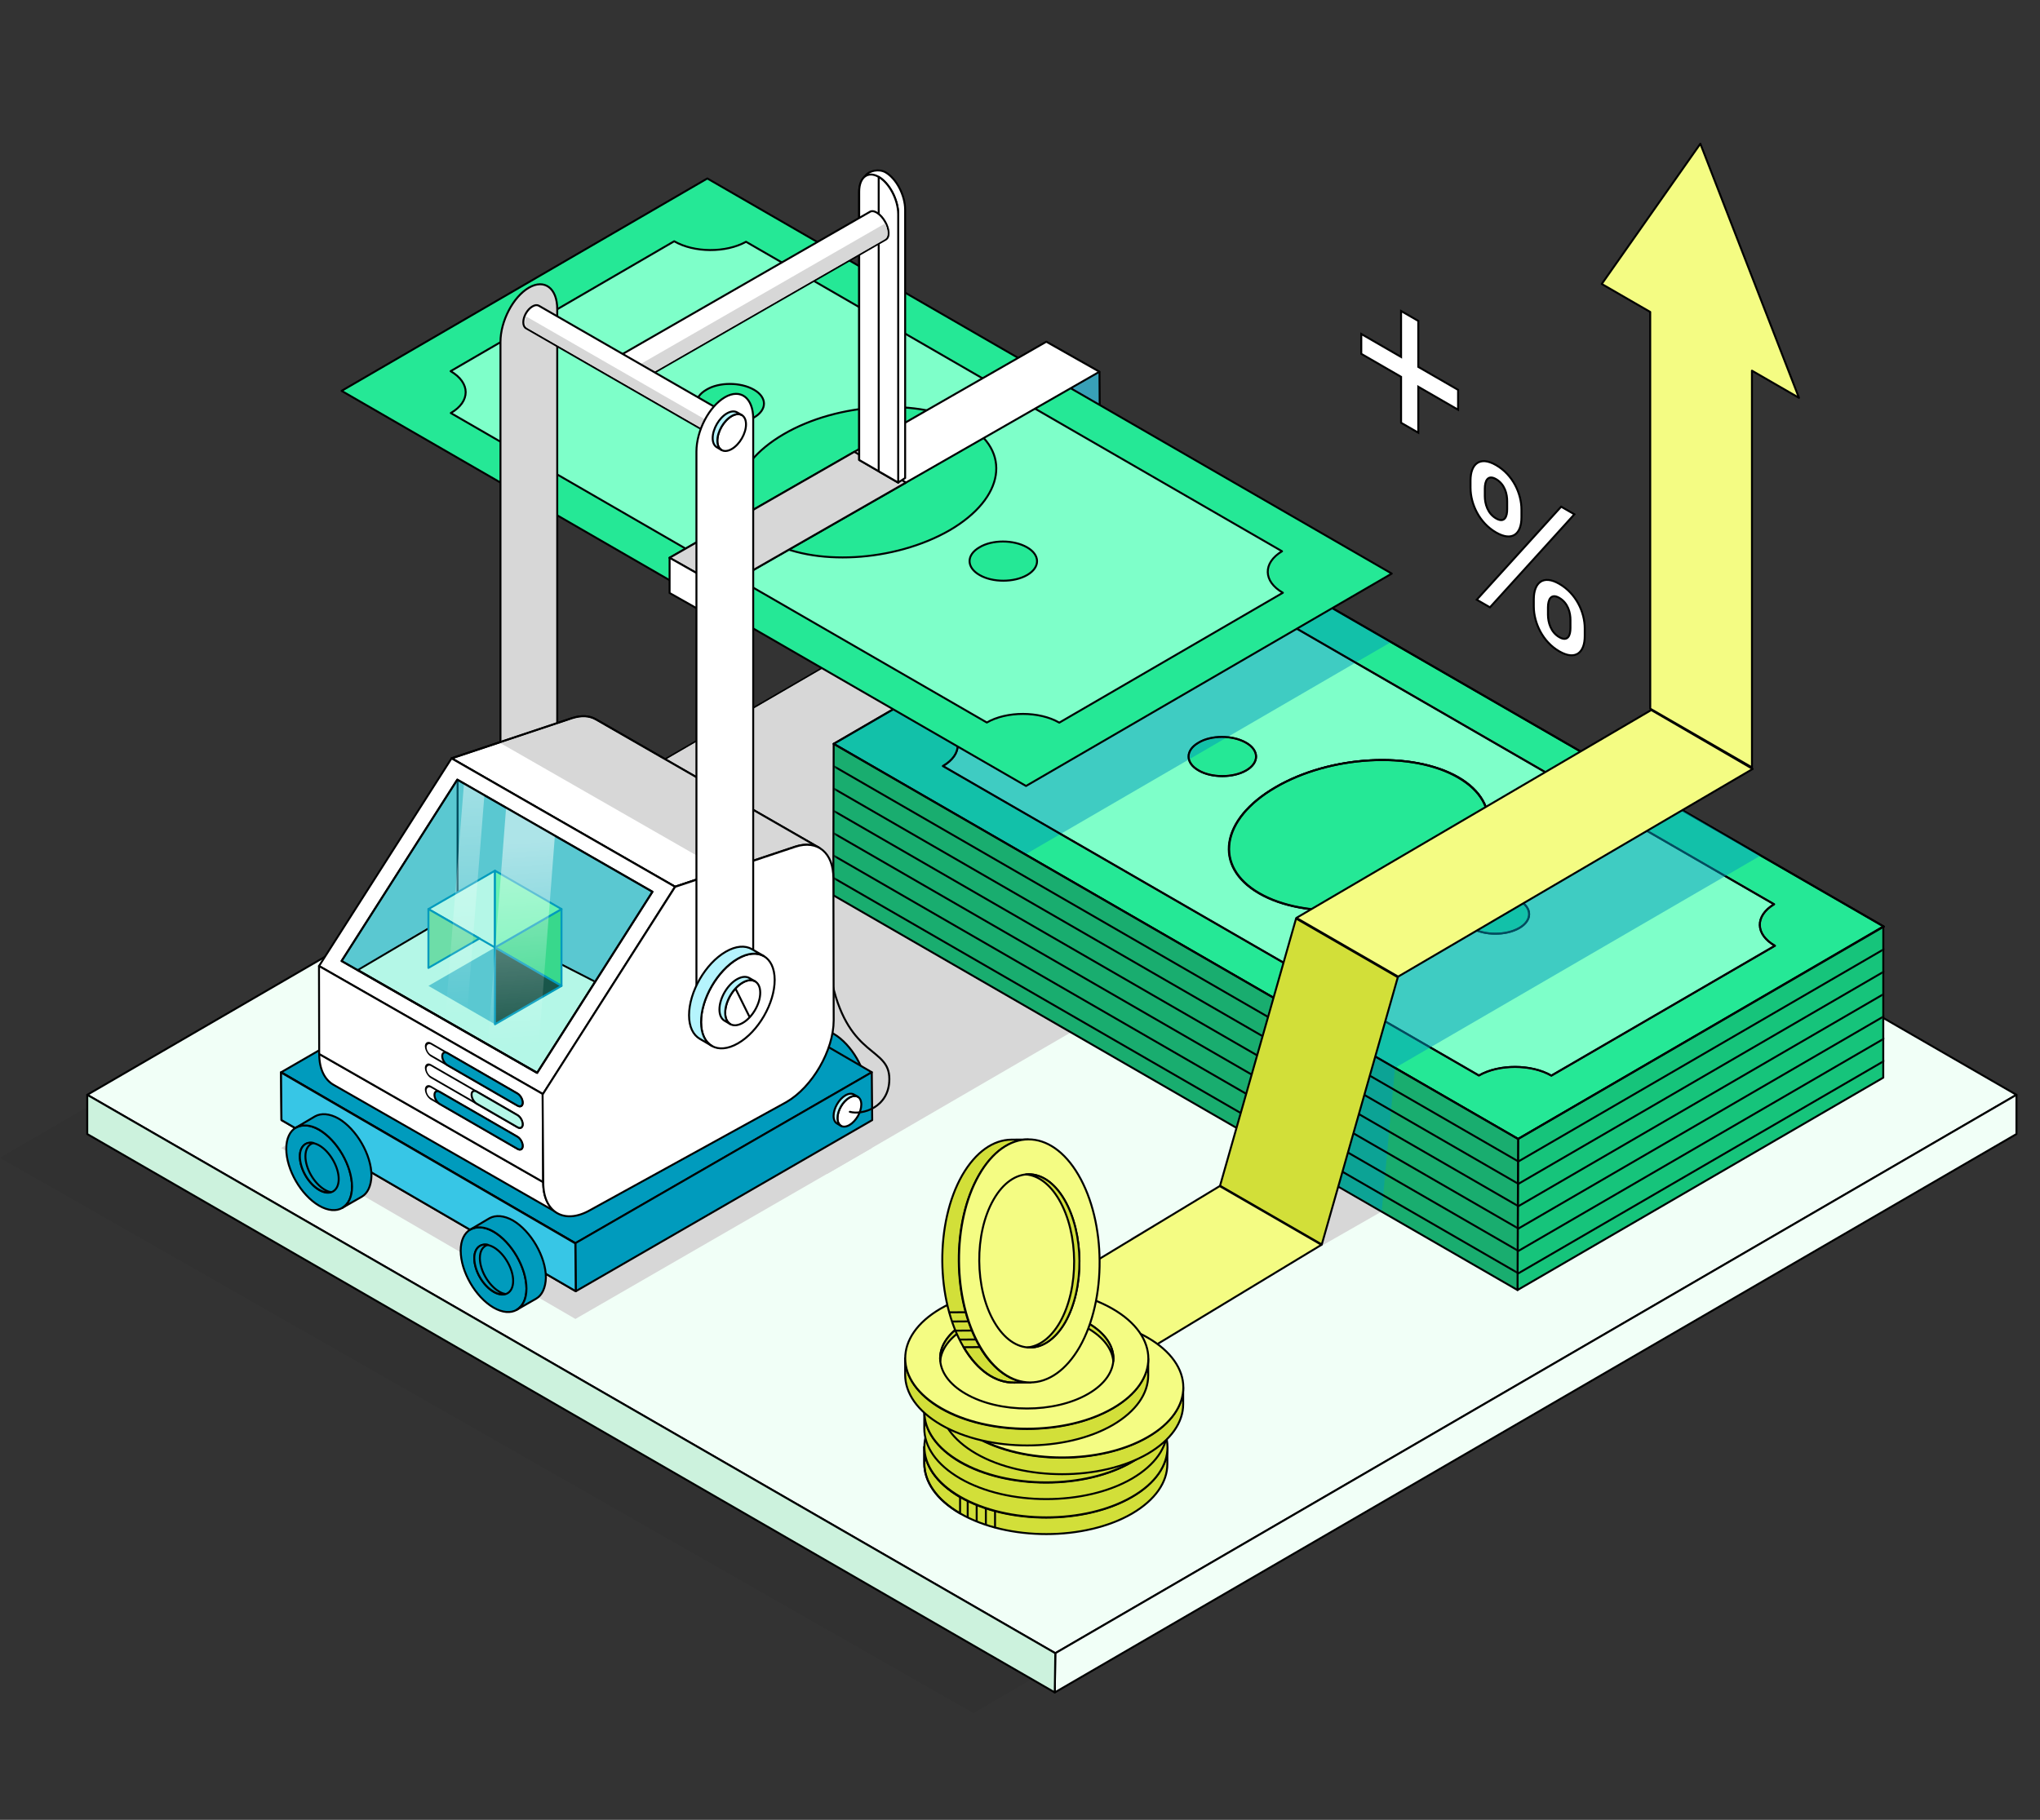 <svg width="520" height="464" viewBox="0 0 520 464" fill="none" xmlns="http://www.w3.org/2000/svg">
<rect x="0" y="0" width="520" height="464" fill="#333333" stroke="none"/>
<path opacity="0.05" d="M450.617 318.512L248.139 436.781L0 295.208L202.478 177.305L450.617 318.512Z" fill="black"/>
<path d="M513.998 279.149L268.999 421.524L22.242 279.149L267.376 136.773L513.998 279.149Z" fill="#F1FFF7" stroke="black" stroke-width="0.5" stroke-linejoin="round"/>
<path d="M513.997 279.145V289.15L268.863 431.525L268.998 421.52L513.997 279.145Z" fill="#F1FFF7" stroke="black" stroke-width="0.5" stroke-linejoin="round"/>
<path d="M268.999 421.52L268.864 431.525L22.242 289.15V279.145L268.999 421.52Z" fill="#CCF2DD" stroke="black" stroke-width="0.5" stroke-linejoin="round"/>
<path fill-rule="evenodd" clip-rule="evenodd" d="M99.077 234.704L210.9 299.278L339.023 224.856L227.206 160.285L99.077 234.704Z" fill="#D7D7D7"/>
<path fill-rule="evenodd" clip-rule="evenodd" d="M352.416 308.773L326.484 293.799L288.141 315.722L314.074 330.696L352.416 308.773Z" fill="#D7D7D7"/>
<path d="M305.484 196.365C308.906 198.32 314.243 198.296 317.601 196.358C320.959 194.419 320.898 191.287 317.558 189.285C314.135 187.329 308.798 187.353 305.441 189.292C302.001 191.278 302.062 194.409 305.484 196.365Z" fill="#25E896" stroke="black" stroke-width="0.5" stroke-linejoin="round"/>
<path d="M375.011 236.593C378.433 238.549 383.77 238.525 387.128 236.586C390.486 234.648 390.425 231.516 387.085 229.513C383.663 227.558 378.326 227.582 374.968 229.52C371.657 231.541 371.671 234.591 375.011 236.593Z" fill="#25E896" stroke="black" stroke-width="0.5" stroke-linejoin="round"/>
<path d="M212.509 189.66L386.97 290.405L480.193 236.255L305.732 135.51L212.509 189.66Z" fill="#25E896" stroke="black" stroke-width="0.5" stroke-linejoin="round"/>
<path d="M376.975 274.223C382.052 271.292 390.357 271.302 395.449 274.258L452.438 241.138C447.393 238.263 447.278 233.524 452.227 230.558L315.598 151.65C310.473 154.499 302.379 154.477 297.287 151.52L240.298 184.641C245.39 187.598 245.423 192.383 240.346 195.315L376.975 274.223ZM371.733 198.19C383.411 204.988 381.506 217.008 367.548 225.176C353.462 233.309 332.647 234.516 320.969 227.717C309.291 220.919 311.196 208.899 325.153 200.732C339.111 192.564 359.973 191.439 371.733 198.19ZM317.607 189.364C321.029 191.319 321.008 194.498 317.651 196.437C314.293 198.376 308.827 198.365 305.534 196.444C302.111 194.489 302.133 191.31 305.49 189.371C308.719 187.398 314.185 187.409 317.607 189.364ZM387.215 229.546C390.637 231.501 390.616 234.68 387.259 236.618C383.901 238.557 378.435 238.546 375.142 236.626C371.72 234.67 371.741 231.491 375.098 229.553C378.327 227.579 383.793 227.59 387.215 229.546Z" fill="#25E896" stroke="white" stroke-width="0.5" stroke-linejoin="round"/>
<path d="M376.975 274.223C382.052 271.292 390.357 271.302 395.449 274.258L452.438 241.138C447.393 238.263 447.278 233.524 452.227 230.558L315.598 151.65C310.473 154.499 302.379 154.477 297.287 151.52L240.298 184.641C245.39 187.598 245.423 192.383 240.346 195.315L376.975 274.223ZM371.733 198.19C383.411 204.988 381.506 217.008 367.548 225.176C353.462 233.309 332.647 234.516 320.969 227.717C309.291 220.919 311.196 208.899 325.153 200.732C339.111 192.564 359.973 191.439 371.733 198.19ZM317.607 189.364C321.029 191.319 321.008 194.498 317.651 196.437C314.293 198.376 308.827 198.365 305.534 196.444C302.111 194.489 302.133 191.31 305.49 189.371C308.719 187.398 314.185 187.409 317.607 189.364ZM387.215 229.546C390.637 231.501 390.616 234.68 387.259 236.618C383.901 238.557 378.435 238.546 375.142 236.626C371.72 234.67 371.741 231.491 375.098 229.553C378.327 227.579 383.793 227.59 387.215 229.546Z" fill="#7EFFC9" stroke="black" stroke-width="0.5" stroke-linejoin="round"/>
<path d="M212.417 189.628L261.328 217.873L354.5 163.752L305.589 135.508L212.417 189.628Z" fill="#009BBD" fill-opacity="0.5"/>
<path d="M320.887 227.766C332.565 234.564 353.509 233.392 367.467 225.224C381.553 217.092 383.411 204.99 371.651 198.239C359.973 191.441 339.111 192.566 325.072 200.78C311.067 208.866 309.209 220.968 320.887 227.766Z" fill="#25E896" stroke="black" stroke-width="0.5" stroke-linejoin="round"/>
<path d="M386.967 290.4L386.821 328.922L480.044 274.772L480.06 236.216L386.967 290.4Z" fill="#16C47B" stroke="black" stroke-width="0.5" stroke-linejoin="round"/>
<path d="M212.504 189.658L212.406 228.262L386.82 328.925L386.965 290.404L212.504 189.658Z" fill="#19AD6F" stroke="black" stroke-width="0.5" stroke-linejoin="round"/>
<path fill-rule="evenodd" clip-rule="evenodd" d="M352.222 308.669L326.29 293.695L334.424 260.292L355.561 272.558L352.222 308.669Z" fill="#009BBD" fill-opacity="0.5"/>
<mask id="mask0" mask-type="alpha" maskUnits="userSpaceOnUse" x="212" y="189" width="269" height="140">
<path d="M212.41 228.26L212.508 189.656L386.969 290.402L386.824 328.923L212.41 228.26Z" fill="#25E896"/>
<path d="M480.047 274.773L386.824 328.923L386.969 290.402L480.062 236.217L480.047 274.773Z" fill="#25E896"/>
</mask>
<g mask="url(#mask0)">
<path d="M212.578 195.395L387.04 296.14L480.262 241.99" stroke="black" stroke-width="0.5" stroke-linecap="round" stroke-linejoin="round"/>
<path d="M212.578 201.102L387.04 301.847L480.262 247.697" stroke="black" stroke-width="0.5" stroke-linecap="round" stroke-linejoin="round"/>
<path d="M212.578 206.797L387.039 307.542L479.921 253.591" stroke="black" stroke-width="0.5" stroke-linecap="round" stroke-linejoin="round"/>
<path d="M212.578 212.5L387.04 313.245L480.262 259.096" stroke="black" stroke-width="0.5" stroke-linecap="round" stroke-linejoin="round"/>
<path d="M212.578 218.207L387.04 318.952L480.262 264.803" stroke="black" stroke-width="0.5" stroke-linecap="round" stroke-linejoin="round"/>
<path d="M212.578 223.914L387.04 324.659L480.262 270.51" stroke="black" stroke-width="0.5" stroke-linecap="round" stroke-linejoin="round"/>
</g>
<path d="M376.975 274.223C382.052 271.292 390.357 271.302 395.449 274.258L452.438 241.138C447.393 238.263 447.278 233.524 452.227 230.558L315.598 151.65C310.473 154.499 302.379 154.477 297.287 151.52L240.298 184.641C245.39 187.598 245.423 192.383 240.346 195.315L376.975 274.223ZM371.733 198.19C383.411 204.988 381.506 217.008 367.548 225.176C353.462 233.309 332.647 234.516 320.969 227.717C309.291 220.919 311.196 208.899 325.153 200.732C339.111 192.564 359.973 191.439 371.733 198.19ZM317.607 189.364C321.029 191.319 321.008 194.498 317.651 196.437C314.293 198.376 308.827 198.365 305.534 196.444C302.111 194.489 302.133 191.31 305.49 189.371C308.719 187.398 314.185 187.409 317.607 189.364ZM387.215 229.546C390.637 231.501 390.616 234.68 387.259 236.618C383.901 238.557 378.435 238.546 375.142 236.626C371.72 234.67 371.741 231.491 375.098 229.553C378.327 227.579 383.793 227.59 387.215 229.546Z" stroke="black" stroke-width="0.5" stroke-linejoin="round"/>
<path d="M361.523 93.296L361.523 93.546L361.739 93.671L371.671 99.405L371.671 104.468L361.739 98.733L361.523 98.608L361.523 98.858L361.523 110.326L357.14 107.795L357.139 96.327L357.139 96.077L356.923 95.952L346.991 90.217L346.991 85.155L356.922 90.89L357.139 91.015L357.139 90.765L357.138 79.297L361.522 81.828L361.523 93.296Z" fill="white" stroke="black" stroke-width="0.5"/>
<path d="M403.953 162.18L403.953 162.181C403.961 164.262 403.383 165.837 402.288 166.592C401.196 167.345 399.574 167.292 397.461 166.072C395.34 164.847 393.727 163.033 392.64 161.022C391.55 159.006 390.976 156.764 390.968 154.682C390.968 154.682 390.968 154.682 390.968 154.682L390.968 152.751C390.968 152.751 390.968 152.751 390.968 152.751C390.976 150.679 391.565 149.11 392.662 148.355C393.757 147.603 395.371 147.653 397.46 148.859C399.606 150.098 401.227 151.908 402.311 153.912C403.397 155.922 403.961 158.155 403.953 160.247L403.953 160.248L403.953 162.18ZM387.823 131.898L387.823 131.899C387.831 133.998 387.253 135.564 386.16 136.306C385.07 137.047 383.453 136.979 381.346 135.763C379.216 134.533 377.599 132.725 376.511 130.722C375.42 128.714 374.846 126.482 374.838 124.4L374.838 122.469C374.845 120.38 375.442 118.815 376.545 118.068C377.646 117.323 379.263 117.384 381.346 118.586C383.483 119.82 385.1 121.628 386.182 123.631C387.267 125.639 387.83 127.873 387.823 129.965L387.823 129.966L387.823 131.898ZM394.579 154.833L394.579 154.835L394.579 156.768L394.579 156.77C394.587 157.741 394.762 158.841 395.211 159.865C395.669 160.908 396.399 161.843 397.461 162.457C398.522 163.069 399.253 162.983 399.707 162.467C400.153 161.961 400.319 161.057 400.311 160.076L400.311 158.146C400.319 157.178 400.169 156.083 399.732 155.057C399.285 154.009 398.552 153.069 397.46 152.438C396.412 151.833 395.683 151.932 395.223 152.45C394.77 152.959 394.587 153.861 394.579 154.833ZM378.48 124.569L378.48 124.569L378.48 124.571L378.48 126.503L378.48 126.506C378.488 127.485 378.658 128.582 379.104 129.602C379.558 130.642 380.285 131.57 381.346 132.183C382.407 132.796 383.135 132.707 383.585 132.189C384.027 131.68 384.189 130.774 384.181 129.794L384.181 127.864C384.189 126.897 384.043 125.805 383.61 124.781C383.167 123.734 382.438 122.796 381.346 122.165C380.289 121.555 379.563 121.661 379.109 122.186C378.663 122.701 378.488 123.607 378.48 124.569ZM401.309 131.132L379.792 154.85L376.429 152.908L397.945 129.19L401.309 131.132Z" fill="white" stroke="black" stroke-width="0.5"/>
<path d="M212.513 189.652L386.974 290.397L480.197 236.248L305.736 135.502L212.513 189.652Z" stroke="black" stroke-width="0.5" stroke-linejoin="round"/>
<path d="M280.259 94.85L266.783 87.229L266.783 96.203L280.319 103.858L280.259 94.85Z" fill="#38A0B7" stroke="black" stroke-width="0.5" stroke-linejoin="round"/>
<path d="M180.058 72.622C183.48 74.578 188.817 74.554 192.175 72.615C195.533 70.677 195.472 67.545 192.132 65.542C188.71 63.587 183.373 63.611 180.015 65.549C176.575 67.535 176.636 70.667 180.058 72.622Z" fill="#25E896" stroke="black" stroke-width="0.5" stroke-linejoin="round"/>
<path d="M249.581 112.851C253.003 114.806 258.34 114.783 261.698 112.844C265.056 110.905 264.995 107.774 261.655 105.771C258.233 103.816 252.896 103.839 249.538 105.778C246.228 107.799 246.241 110.848 249.581 112.851Z" fill="#25E896" stroke="black" stroke-width="0.5" stroke-linejoin="round"/>
<path d="M87.075 99.656L261.537 200.401L354.759 146.251L180.298 45.506L87.075 99.656Z" fill="#25E896" stroke="black" stroke-width="0.5" stroke-linejoin="round"/>
<path d="M251.541 184.219C256.619 181.288 264.924 181.298 270.016 184.254L327.005 151.134C321.96 148.259 321.845 143.52 326.793 140.554L190.164 61.646C185.039 64.495 176.945 64.473 171.853 61.516L114.864 94.637C119.957 97.594 119.99 102.379 114.912 105.311L251.541 184.219ZM246.299 108.186C257.978 114.984 256.072 127.004 242.115 135.172C228.028 143.305 207.213 144.512 195.535 137.714C183.857 130.915 185.762 118.895 199.72 110.728C213.677 102.56 234.54 101.435 246.299 108.186ZM192.174 99.36C195.596 101.315 195.575 104.494 192.217 106.433C188.859 108.372 183.393 108.361 180.1 106.44C176.678 104.485 176.699 101.306 180.057 99.367C183.285 97.394 188.752 97.405 192.174 99.36ZM261.782 139.542C265.204 141.497 265.183 144.676 261.825 146.615C258.467 148.553 253.001 148.542 249.708 146.622C246.286 144.666 246.307 141.487 249.665 139.549C252.894 137.575 258.36 137.586 261.782 139.542Z" fill="#7EFFC9" stroke="black" stroke-width="0.5" stroke-linejoin="round"/>
<path d="M184.156 149.845L170.679 142.223L218.695 114.676L266.711 87.128L280.248 94.784L232.202 122.314L184.156 149.845Z" fill="white" stroke="black" stroke-width="0.5" stroke-linejoin="round"/>
<path d="M184.156 149.839L170.679 142.218L217.779 115.193L230.933 123.033L184.156 149.839Z" fill="#D7D7D7" stroke="black" stroke-width="0.5" stroke-linejoin="round"/>
<path d="M184.158 149.843L170.681 142.221L170.681 151.195L184.218 158.851L184.158 149.843Z" fill="white" stroke="black" stroke-width="0.5" stroke-linejoin="round"/>
<path d="M134.805 233.934C130.811 236.259 127.57 233.803 127.57 228.467V87.202C127.57 81.866 130.811 75.678 134.805 73.354C138.8 71.029 142.041 73.485 142.041 78.821V220.086C142.073 225.422 138.832 231.643 134.805 233.934Z" fill="#D7D7D7" stroke="black" stroke-width="0.5" stroke-linejoin="round"/>
<path d="M230.723 121.885L230.723 53.468C230.723 49.8 228.495 45.548 225.75 43.95C224.016 42.941 221.54 43.575 220.676 44.706C220.676 44.706 218.998 46.338 218.998 48.858V117.274L228.944 123.035L230.723 121.885Z" fill="white" stroke="black" stroke-width="0.5" stroke-linejoin="round"/>
<path d="M228.953 54.617V123.034L219.008 117.273L219.008 48.857C219.008 45.189 221.235 43.502 223.98 45.099C226.725 46.697 228.953 50.949 228.953 54.617Z" fill="white" stroke="black" stroke-width="0.5" stroke-linejoin="round"/>
<path d="M228.953 54.624V123.04L223.98 120.16V45.105C226.725 46.703 228.953 50.956 228.953 54.624Z" fill="white" stroke="black" stroke-width="0.5" stroke-linejoin="round"/>
<path d="M157.285 91.074L221.758 53.997C222.222 53.729 222.881 53.798 223.62 54.291C225.118 55.247 226.411 57.486 226.498 59.276C226.542 60.171 226.281 60.791 225.804 61.067L161.331 98.144C161.795 97.876 162.065 97.271 162.026 96.353C161.939 94.562 160.655 92.339 159.148 91.368C158.395 90.883 157.749 90.806 157.285 91.074Z" fill="white" stroke="black" stroke-width="0.5" stroke-linejoin="round"/>
<path fill-rule="evenodd" clip-rule="evenodd" d="M225.61 56.976L161.222 94.004C161.581 94.754 161.809 95.543 161.844 96.263C161.883 97.18 161.614 97.784 161.15 98.052L225.539 61.024C226.016 60.748 226.276 60.128 226.233 59.234C226.198 58.517 225.969 57.726 225.61 56.976Z" fill="#D7D7D7"/>
<path d="M187.039 106.555L137.365 77.959C136.942 77.714 136.361 77.744 135.726 78.124C134.44 78.858 133.391 80.675 133.391 82.168C133.392 82.915 133.649 83.446 134.085 83.697L183.759 112.293C183.335 112.049 183.07 111.531 183.065 110.765C183.064 109.271 184.106 107.467 185.4 106.72C186.047 106.347 186.616 106.31 187.039 106.555Z" fill="white" stroke="black" stroke-width="0.5" stroke-linejoin="round"/>
<path fill-rule="evenodd" clip-rule="evenodd" d="M134.09 80.664L183.763 109.26C183.572 109.762 183.463 110.277 183.463 110.761C183.469 111.527 183.734 112.045 184.157 112.289L134.483 83.693C134.048 83.442 133.79 82.911 133.79 82.165C133.79 81.682 133.899 81.166 134.09 80.664Z" fill="#D7D7D7"/>
<path d="M71.659 292.712L146.675 336.295L222.23 292.712L147.161 249.074L71.659 292.712Z" fill="#D7D7D7"/>
<path d="M207.602 266.482C203.004 263.794 199.184 265.987 199.184 271.293C199.184 276.598 202.933 283.106 207.531 285.794C212.129 288.482 215.949 286.289 215.949 280.984C215.949 275.608 212.2 269.17 207.602 266.482Z" fill="#009BBD" stroke="black" stroke-width="0.5" stroke-linejoin="round"/>
<path d="M201.612 265.931L206.542 263.016C208.099 262.167 210.221 262.308 212.484 263.581C217.082 266.269 220.902 272.848 220.902 278.153C220.832 280.771 219.912 282.681 218.427 283.53L213.475 286.359C215.031 285.44 215.951 283.6 215.951 280.983C215.951 275.607 212.131 269.099 207.533 266.411C205.251 265.097 203.155 265.079 201.612 265.931Z" fill="#009BBD" stroke="black" stroke-width="0.5" stroke-linejoin="round"/>
<path d="M201.095 274.641C198.336 273.085 196.144 274.358 196.144 277.47C196.144 280.583 198.336 284.403 201.095 286.03C203.854 287.586 206.047 286.313 206.047 283.2C206.047 280.088 203.783 276.197 201.095 274.641Z" fill="#009BBD" stroke="black" stroke-width="0.5" stroke-linejoin="round"/>
<path d="M199.606 274.003C198.333 274.357 197.555 275.56 197.555 277.399C197.555 280.511 199.748 284.331 202.507 285.958C203.002 286.241 203.497 286.453 203.992 286.524C203.143 286.736 202.153 286.595 201.092 285.958C198.333 284.402 196.14 280.582 196.14 277.399C196.14 274.923 197.626 273.579 199.606 274.003Z" fill="#009BBD" stroke="black" stroke-width="0.5" stroke-linejoin="round"/>
<path d="M152.626 237.287C147.731 234.425 143.665 236.76 143.665 242.408C143.665 248.056 147.656 254.983 152.551 257.845C157.445 260.707 161.512 258.372 161.512 252.724C161.512 247.001 157.521 240.149 152.626 237.287Z" fill="#009BBD" stroke="black" stroke-width="0.5" stroke-linejoin="round"/>
<path d="M146.246 236.704L151.494 233.601C153.151 232.697 155.41 232.848 157.82 234.203C162.715 237.065 166.781 244.068 166.781 249.716C166.706 252.502 165.727 254.535 164.146 255.439L158.874 258.451C160.531 257.472 161.51 255.514 161.51 252.728C161.51 247.005 157.443 240.077 152.549 237.215C150.12 235.817 147.888 235.797 146.246 236.704Z" fill="#009BBD" stroke="black" stroke-width="0.5" stroke-linejoin="round"/>
<path d="M152.623 241.516C149.686 239.859 147.352 241.214 147.352 244.528C147.352 247.841 149.686 251.908 152.623 253.64C155.56 255.296 157.895 253.941 157.895 250.627C157.895 247.314 155.485 243.172 152.623 241.516Z" fill="#009BBD" stroke="black" stroke-width="0.5" stroke-linejoin="round"/>
<path d="M151.042 240.829C149.687 241.205 148.858 242.485 148.858 244.443C148.858 247.757 151.193 251.823 154.13 253.555C154.657 253.856 155.184 254.082 155.711 254.157C154.807 254.383 153.753 254.233 152.623 253.555C149.687 251.898 147.352 247.832 147.352 244.443C147.352 241.808 148.934 240.377 151.042 240.829Z" fill="#009BBD" stroke="black" stroke-width="0.5" stroke-linejoin="round"/>
<path d="M71.659 273.399L146.675 316.983L222.23 273.399L147.161 229.762L71.659 273.399Z" fill="#009BBD" stroke="black" stroke-width="0.5" stroke-linejoin="round"/>
<path d="M222.328 285.593L146.772 329.23L71.757 285.593L71.648 273.391L146.664 316.974L222.22 273.391L222.328 285.593Z" fill="#009BBD"/>
<path d="M146.772 329.23L146.646 329.446C146.724 329.491 146.82 329.492 146.897 329.447L146.772 329.23ZM222.328 285.593L222.453 285.809C222.531 285.764 222.579 285.681 222.578 285.59L222.328 285.593ZM71.757 285.593L71.507 285.595C71.507 285.683 71.555 285.764 71.631 285.809L71.757 285.593ZM71.648 273.391L71.774 273.174C71.696 273.129 71.6 273.129 71.523 273.175C71.445 273.22 71.398 273.303 71.398 273.393L71.648 273.391ZM222.22 273.391L222.47 273.388C222.469 273.3 222.421 273.218 222.344 273.174C222.267 273.129 222.172 273.13 222.095 273.174L222.22 273.391ZM146.897 329.447L222.453 285.809L222.203 285.376L146.647 329.014L146.897 329.447ZM71.398 273.393L71.507 285.595L72.006 285.59L71.898 273.388L71.398 273.393ZM146.79 316.758L71.774 273.174L71.523 273.607L146.538 317.19L146.79 316.758ZM222.095 273.174L146.539 316.758L146.789 317.191L222.345 273.607L222.095 273.174ZM222.578 285.59L222.47 273.388L221.97 273.393L222.078 285.595L222.578 285.59ZM71.631 285.809L146.646 329.446L146.898 329.014L71.882 285.377L71.631 285.809ZM146.414 316.976L146.522 329.232L147.022 329.228L146.914 316.972L146.414 316.976Z" fill="black"/>
<path d="M213.475 285.109C213.481 287.034 214.84 287.813 216.521 286.848C218.201 285.882 219.553 283.531 219.547 281.606C219.54 279.681 218.182 278.902 216.501 279.868C214.827 280.84 213.469 283.184 213.475 285.109Z" fill="white" stroke="black" stroke-width="0.5" stroke-linejoin="round"/>
<path d="M216.623 283.48C219.754 284.36 226.695 282.42 226.695 275.107C226.695 266.939 216.593 269.85 212.188 250.961" stroke="black" stroke-width="0.5" stroke-linecap="round"/>
<path d="M217.665 279.069C217.111 278.747 216.351 278.792 215.508 279.281C213.834 280.247 212.481 282.597 212.481 284.523C212.481 285.482 212.823 286.152 213.37 286.467L214.362 287.047C213.814 286.731 213.479 286.055 213.473 285.096C213.466 283.171 214.819 280.82 216.499 279.855C217.343 279.365 218.109 279.32 218.656 279.642L217.665 279.069Z" fill="#B5F4FD" stroke="black" stroke-width="0.5" stroke-linejoin="round"/>
<path d="M71.746 285.585L71.638 273.453L146.653 317.037L146.762 329.223L71.746 285.585Z" fill="#37C6E6" stroke="black" stroke-width="0.5" stroke-linejoin="round"/>
<path d="M84.937 276.547L142.019 309.209C139.84 307.919 138.442 305.222 138.46 301.39L81.377 268.727C81.36 272.56 82.758 275.257 84.937 276.547Z" fill="white" stroke="black" stroke-width="0.5" stroke-linejoin="round"/>
<path d="M202.779 215.839L172.064 226.087L115.102 193.355L145.817 183.108C148.243 182.344 150.228 182.472 151.892 183.423L208.871 216.191C207.088 215.31 205.205 215.075 202.779 215.839Z" fill="white" stroke="black" stroke-width="0.5" stroke-linejoin="round"/>
<path d="M184.325 221.994L202.777 215.838C205.203 215.074 206.319 214.956 208.102 215.838L151.869 183.678C150.723 183.023 148.913 182.411 146.111 183.257L127.562 189.469L184.325 221.994Z" fill="#D7D7D7"/>
<path d="M202.779 215.839L172.064 226.087L115.102 193.355L145.817 183.108C148.243 182.344 150.228 182.472 151.892 183.423L208.871 216.191C207.088 215.31 205.205 215.075 202.779 215.839Z" stroke="black" stroke-width="0.5" stroke-linejoin="round"/>
<path d="M172.061 226.092L115.098 193.361L81.323 246.307L138.405 278.97L172.061 226.092Z" fill="white" stroke="black" stroke-width="0.5" stroke-linejoin="round"/>
<path d="M166.309 227.373L116.569 198.792L87.076 245.025L136.92 273.546L166.309 227.373Z" fill="#B4F7E7" stroke="black" stroke-width="0.5" stroke-linejoin="round"/>
<path d="M116.639 198.907L116.639 232.333M116.639 232.333L91.197 247.321L136.916 273.543M116.639 232.333L151.55 250.215" stroke="black" stroke-width="0.5" stroke-linejoin="round"/>
<path fill-rule="evenodd" clip-rule="evenodd" d="M151.815 250.138L116.844 231.824L90.969 247.255L87.072 245.025L116.565 198.792L166.305 227.373L151.815 250.138Z" fill="#009BBD" fill-opacity="0.5"/>
<path fill-rule="evenodd" clip-rule="evenodd" d="M143.125 231.79V251.367L126.169 241.577L143.123 231.789L143.125 231.79Z" fill="#38D88C" stroke="#009BBD" stroke-width="0.5" stroke-linejoin="round"/>
<path fill-rule="evenodd" clip-rule="evenodd" d="M126.168 241.577L109.214 231.788L126.168 222V241.577Z" fill="#B4F7E7" stroke="#009BBD" stroke-width="0.5" stroke-linejoin="round"/>
<path fill-rule="evenodd" clip-rule="evenodd" d="M126.169 222L143.125 231.79L126.171 241.578L126.169 241.577V222L126.169 222Z" fill="#69F2B1" stroke="#009BBD" stroke-width="0.5" stroke-linejoin="round"/>
<path d="M143.125 251.376L126.169 241.586L109.215 251.374L126.169 261.163L126.171 261.164L143.125 251.376Z" fill="#009BBD" fill-opacity="0.5"/>
<path fill-rule="evenodd" clip-rule="evenodd" d="M122.195 239.286V239.288L109.206 246.787V231.791L109.21 231.789L122.195 239.286Z" fill="#6DDDA8" stroke="#009BBD" stroke-width="0.5" stroke-linejoin="round"/>
<path fill-rule="evenodd" clip-rule="evenodd" d="M143.125 251.368V251.373L126.167 261.164L126.167 261.164V241.579L126.169 241.578L143.125 251.368Z" fill="#19564A" stroke="#009BBD" stroke-width="0.5" stroke-linejoin="round"/>
<path d="M141.44 213.079L129.005 205.934L124.354 266.359L136.814 273.49L141.44 213.079Z" fill="url(#paint0_linear)"/>
<path d="M123.46 202.883L118.259 199.895L113.476 259.984L118.688 262.966L123.46 202.883Z" fill="url(#paint1_linear)"/>
<path d="M166.309 227.373L116.569 198.792L87.076 245.025L136.92 273.546L166.309 227.373Z" stroke="black" stroke-width="0.5" stroke-linejoin="round"/>
<path d="M138.394 278.963L81.312 246.301L81.361 268.729L138.443 301.392L138.394 278.963Z" fill="white" stroke="black" stroke-width="0.5" stroke-linejoin="round"/>
<rect x="-0.216" y="0.125" width="28.546" height="3.088" rx="1.544" transform="matrix(-0.866 -0.5 3.76572e-05 1 133.053 279.353)" fill="white" stroke="black" stroke-width="0.5"/>
<rect x="-0.216" y="0.125" width="28.546" height="3.088" rx="1.544" transform="matrix(-0.866 -0.5 3.76796e-05 1 133.053 284.86)" fill="white" stroke="black" stroke-width="0.5"/>
<rect x="-0.216" y="0.125" width="28.546" height="3.088" rx="1.544" transform="matrix(-0.866 -0.5 3.76796e-05 1 133.053 290.376)" fill="white" stroke="black" stroke-width="0.5"/>
<path d="M133.241 281.13C133.241 280.277 132.642 279.24 131.903 278.814L114.057 268.509C113.319 268.083 112.72 268.429 112.72 269.281C112.72 270.134 113.319 271.171 114.057 271.598L131.903 281.902C132.642 282.329 133.241 281.983 133.241 281.13Z" fill="#009BBD" stroke="black" stroke-width="0.5"/>
<path d="M133.241 286.638C133.241 285.785 132.642 284.748 131.903 284.322L121.536 278.336C120.798 277.909 120.199 278.255 120.199 279.108C120.199 279.961 120.798 280.998 121.536 281.424L131.903 287.41C132.642 287.836 133.241 287.491 133.241 286.638Z" fill="#B4F7E7" stroke="black" stroke-width="0.5"/>
<path d="M133.241 292.154C133.241 291.301 132.642 290.264 131.903 289.837L112.085 278.394C111.346 277.967 110.747 278.313 110.747 279.166C110.747 280.019 111.346 281.056 112.085 281.482L131.903 292.926C132.642 293.352 133.241 293.006 133.241 292.154Z" fill="#009BBD" stroke="black" stroke-width="0.5"/>
<path d="M138.477 301.43C138.443 309.095 143.829 312.356 150.518 308.494L200.471 280.986C207.041 277.193 212.474 267.845 212.508 260.18L212.434 224.011C212.473 217.458 208.437 214.054 202.8 215.876L172.085 226.124L138.309 279.07L138.477 301.43Z" fill="white" stroke="black" stroke-width="0.5" stroke-linejoin="round"/>
<path d="M125.848 314.072C121.25 311.384 117.43 313.577 117.43 318.882C117.43 324.188 121.179 330.696 125.777 333.384C130.375 336.072 134.195 333.879 134.195 328.573C134.195 323.197 130.446 316.76 125.848 314.072Z" fill="#009BBD" stroke="black" stroke-width="0.5" stroke-linejoin="round"/>
<path d="M119.858 313.521L124.788 310.605C126.345 309.756 128.467 309.898 130.73 311.171C135.328 313.859 139.148 320.438 139.148 325.743C139.078 328.361 138.158 330.271 136.673 331.119L131.721 333.949C133.277 333.029 134.197 331.19 134.197 328.573C134.197 323.197 130.377 316.689 125.779 314.001C123.497 312.687 121.401 312.669 119.858 313.521Z" fill="#009BBD" stroke="black" stroke-width="0.5" stroke-linejoin="round"/>
<path d="M125.853 318.027C123.094 316.471 120.901 317.745 120.901 320.857C120.901 323.969 123.094 327.789 125.853 329.416C128.612 330.973 130.805 329.699 130.805 326.587C130.805 323.474 128.541 319.584 125.853 318.027Z" fill="#009BBD" stroke="black" stroke-width="0.5" stroke-linejoin="round"/>
<path d="M124.368 317.386C123.095 317.74 122.317 318.942 122.317 320.782C122.317 323.894 124.51 327.714 127.268 329.341C127.764 329.624 128.259 329.836 128.754 329.907C127.905 330.119 126.915 329.978 125.854 329.341C123.095 327.785 120.902 323.965 120.902 320.782C120.902 318.306 122.387 316.962 124.368 317.386Z" fill="#009BBD" stroke="black" stroke-width="0.5" stroke-linejoin="round"/>
<path d="M81.387 288.088C76.789 285.4 72.969 287.593 72.969 292.898C72.969 298.203 76.719 304.711 81.317 307.399C85.915 310.087 89.734 307.894 89.734 302.589C89.734 297.213 85.985 290.776 81.387 288.088Z" fill="#009BBD" stroke="black" stroke-width="0.5" stroke-linejoin="round"/>
<path d="M75.397 287.536L80.328 284.621C81.884 283.772 84.006 283.914 86.27 285.187C90.868 287.875 94.688 294.454 94.688 299.759C94.617 302.376 93.697 304.286 92.212 305.135L87.26 307.965C88.816 307.045 89.736 305.206 89.736 302.588C89.736 297.212 85.916 290.704 81.318 288.016C79.036 286.703 76.94 286.684 75.397 287.536Z" fill="#009BBD" stroke="black" stroke-width="0.5" stroke-linejoin="round"/>
<path d="M81.384 292.055C78.626 290.499 76.433 291.772 76.433 294.884C76.433 297.997 78.626 301.817 81.384 303.444C84.143 305 86.336 303.727 86.336 300.614C86.336 297.502 84.072 293.611 81.384 292.055Z" fill="#009BBD" stroke="black" stroke-width="0.5" stroke-linejoin="round"/>
<path d="M79.903 291.413C78.63 291.767 77.852 292.97 77.852 294.809C77.852 297.921 80.045 301.741 82.804 303.368C83.299 303.651 83.794 303.863 84.289 303.934C83.44 304.146 82.45 304.005 81.389 303.368C78.63 301.812 76.437 297.992 76.437 294.809C76.437 292.333 77.923 290.989 79.903 291.413Z" fill="#009BBD" stroke="black" stroke-width="0.5" stroke-linejoin="round"/>
<path d="M184.759 261.876C180.765 264.2 177.523 261.745 177.523 256.409V115.143C177.523 109.807 180.765 103.62 184.759 101.295C188.753 98.971 191.994 101.426 191.994 106.762V248.028C192.026 253.364 188.785 259.584 184.759 261.876Z" fill="white" stroke="black" stroke-width="0.5" stroke-linejoin="round"/>
<path d="M178.699 260.652C178.718 266.603 182.917 269.011 188.112 266.026C193.306 263.041 197.485 255.777 197.465 249.827C197.445 243.876 193.246 241.468 188.052 244.453C182.878 247.458 178.679 254.702 178.699 260.652Z" fill="white" stroke="black" stroke-width="0.5" stroke-linejoin="round"/>
<path d="M191.658 242.007C189.947 241.012 187.598 241.151 184.991 242.664C179.817 245.649 175.638 252.912 175.638 258.863C175.638 261.828 176.693 263.897 178.384 264.873L181.449 266.664C179.757 265.689 178.723 263.599 178.703 260.634C178.683 254.684 182.862 247.42 188.056 244.435C190.663 242.922 193.031 242.783 194.723 243.778L191.658 242.007Z" fill="#B5F4FD" stroke="black" stroke-width="0.5" stroke-linejoin="round"/>
<path d="M184.848 258.25C184.858 261.084 186.857 262.231 189.331 260.809C191.804 259.388 193.795 255.928 193.785 253.095C193.776 250.261 191.776 249.115 189.303 250.536C186.839 251.967 184.839 255.417 184.848 258.25Z" fill="white" stroke="black" stroke-width="0.5" stroke-linejoin="round"/>
<path d="M187.454 252.004L191.117 259.401" stroke="black" stroke-width="0.5"/>
<path d="M191.017 249.373C190.202 248.899 189.084 248.966 187.842 249.686C185.378 251.107 183.388 254.566 183.388 257.4C183.388 258.812 183.89 259.798 184.696 260.262L186.155 261.115C185.35 260.651 184.857 259.656 184.848 258.244C184.838 255.41 186.828 251.951 189.302 250.529C190.543 249.809 191.671 249.743 192.477 250.217L191.017 249.373Z" fill="#B5F4FD" stroke="black" stroke-width="0.5" stroke-linejoin="round"/>
<path d="M182.859 112.398C182.867 114.713 184.5 115.65 186.521 114.489C188.542 113.328 190.168 110.502 190.16 108.187C190.152 105.872 188.519 104.935 186.498 106.096C184.485 107.265 182.851 110.084 182.859 112.398Z" fill="white" stroke="black" stroke-width="0.5" stroke-linejoin="round"/>
<path d="M187.894 105.146C187.228 104.759 186.314 104.813 185.3 105.401C183.287 106.563 181.661 109.389 181.661 111.704C181.661 112.857 182.071 113.662 182.729 114.042L183.922 114.739C183.264 114.359 182.861 113.546 182.853 112.393C182.846 110.078 184.472 107.252 186.492 106.09C187.506 105.502 188.428 105.448 189.086 105.835L187.894 105.146Z" fill="#B5F4FD" stroke="black" stroke-width="0.5" stroke-linejoin="round"/>
<path d="M448.593 218.259L423.908 203.781L332.191 258.5L355.824 272.14L448.593 218.259Z" fill="#009BBD" fill-opacity="0.5"/>
<path fill-rule="evenodd" clip-rule="evenodd" d="M458.563 101.432L433.424 36.644L408.29 72.405L420.642 79.537L420.65 180.693L446.583 195.667L446.575 94.511L458.563 101.432Z" fill="#F4FC83" stroke="black" stroke-width="0.5" stroke-linejoin="round"/>
<path fill-rule="evenodd" clip-rule="evenodd" d="M356.391 249.011L330.459 234.037L420.91 181.039L446.766 196.057L356.391 249.011Z" fill="#F4FC83" stroke="black" stroke-width="0.5" stroke-linejoin="round"/>
<path fill-rule="evenodd" clip-rule="evenodd" d="M356.306 249.171L330.373 234.198L310.991 302.33L336.924 317.303L356.306 249.171Z" fill="#D2DF39" stroke="black" stroke-width="0.5" stroke-linejoin="round"/>
<path fill-rule="evenodd" clip-rule="evenodd" d="M261.149 363.196L235.216 348.222L310.908 302.418L336.84 317.391L261.149 363.196Z" fill="#F4FC83" stroke="black" stroke-width="0.5" stroke-linejoin="round"/>
<path d="M297.558 369.096V373.3C297.558 377.891 294.518 382.418 288.569 385.91C276.54 392.894 256.881 392.894 244.788 385.91C238.645 382.353 235.605 377.762 235.605 373.106V368.902C235.605 373.494 238.645 378.15 244.724 381.707C256.881 388.691 276.476 388.691 288.504 381.707C294.518 378.215 297.558 373.623 297.558 369.096Z" fill="#D2DF39" stroke="black" stroke-width="0.5" stroke-linejoin="round"/>
<path d="M244.788 385.91C244.767 385.898 244.745 385.885 244.724 385.873M244.724 385.873C238.624 382.321 235.605 377.746 235.605 373.106V368.902C235.605 373.494 238.645 378.15 244.724 381.707V385.873Z" stroke="black" stroke-width="0.5" stroke-linejoin="round"/>
<path d="M246.668 382.648V386.879" stroke="black" stroke-width="0.5"/>
<path d="M251.297 384.477V388.707" stroke="black" stroke-width="0.5"/>
<path d="M253.637 385.383V389.613" stroke="black" stroke-width="0.5"/>
<path d="M248.957 383.754V387.795" stroke="black" stroke-width="0.5"/>
<path d="M288.439 356.289C300.597 363.273 300.661 374.655 288.568 381.639C276.54 388.623 256.881 388.623 244.788 381.639C232.63 374.655 232.566 363.338 244.594 356.289C256.687 349.305 276.281 349.305 288.439 356.289Z" fill="#D2DF39" stroke="black" stroke-width="0.5" stroke-linejoin="round"/>
<path d="M297.558 360.174V364.378C297.558 368.969 294.518 373.496 288.569 376.988C276.54 383.972 256.881 383.972 244.788 376.988C238.645 373.431 235.605 368.84 235.605 364.184V359.98C235.605 364.572 238.645 369.228 244.724 372.785C256.881 379.769 276.476 379.769 288.504 372.785C294.518 369.293 297.558 364.701 297.558 360.174Z" fill="#D2DF39" stroke="black" stroke-width="0.5" stroke-linejoin="round"/>
<path d="M288.439 347.367C300.597 354.351 300.661 365.733 288.568 372.717C276.54 379.701 256.881 379.701 244.788 372.717C232.63 365.733 232.566 354.416 244.594 347.367C256.687 340.383 276.281 340.383 288.439 347.367Z" fill="#D2DF39" stroke="black" stroke-width="0.5" stroke-linejoin="round"/>
<path d="M301.593 353.827V358.03C301.593 362.622 298.553 367.148 292.604 370.641C280.576 377.625 260.916 377.625 248.823 370.641C242.68 367.084 239.641 362.492 239.641 357.836V353.633C239.641 358.224 242.68 362.88 248.759 366.437C260.916 373.421 280.511 373.421 292.539 366.437C298.553 362.945 301.593 358.354 301.593 353.827Z" fill="#D2DF39" stroke="black" stroke-width="0.5" stroke-linejoin="round"/>
<path d="M292.474 341.019C304.632 348.004 304.696 359.385 292.604 366.369C280.575 373.353 260.916 373.353 248.823 366.369C236.666 359.385 236.601 348.068 248.629 341.019C260.722 334.035 280.317 334.035 292.474 341.019Z" fill="#F4FC83" stroke="black" stroke-width="0.5" stroke-linejoin="round"/>
<path d="M292.679 346.495V350.698C292.679 355.29 289.639 359.816 283.69 363.309C271.661 370.293 252.002 370.293 239.909 363.309C233.766 359.752 230.727 355.16 230.727 350.504V346.301C230.727 350.892 233.766 355.548 239.845 359.105C252.002 366.089 271.597 366.089 283.625 359.105C289.639 355.613 292.679 351.022 292.679 346.495Z" fill="#D2DF39" stroke="black" stroke-width="0.5" stroke-linejoin="round"/>
<path d="M283.56 333.687C295.718 340.671 295.782 352.053 283.689 359.037C271.661 366.021 252.002 366.021 239.909 359.037C227.752 352.053 227.687 340.736 239.715 333.687C251.808 326.703 271.403 326.703 283.56 333.687Z" fill="#F4FC83" stroke="black" stroke-width="0.5" stroke-linejoin="round"/>
<path d="M277.288 337.323C285.954 342.302 286 350.414 277.38 355.392C268.807 360.371 254.794 360.371 246.175 355.392C237.509 350.414 237.463 342.348 246.036 337.323C254.656 332.345 268.623 332.345 277.288 337.323Z" fill="#F4FC83" stroke="black" stroke-width="0.5" stroke-linejoin="round"/>
<path d="M283.786 347.072C284.105 343.566 281.936 339.994 277.288 337.323C268.623 332.345 254.656 332.345 246.036 337.323C241.477 339.995 239.356 343.527 239.671 346.998C239.946 343.976 242.068 340.999 246.036 338.673C254.656 333.695 268.623 333.695 277.288 338.673C281.341 341.001 283.508 344.014 283.786 347.072Z" fill="#D2DF39" stroke="black" stroke-width="0.5" stroke-linejoin="round"/>
<path d="M262.02 290.547L257.816 290.578C253.225 290.612 248.721 293.684 245.272 299.659C238.376 311.738 238.521 331.397 245.593 343.438C249.195 349.555 253.809 352.561 258.465 352.527L262.668 352.496C258.077 352.53 253.398 349.525 249.797 343.472C242.724 331.366 242.58 311.772 249.476 299.693C252.924 293.653 257.493 290.58 262.02 290.547Z" fill="#D2DF39" stroke="black" stroke-width="0.5" stroke-linejoin="round"/>
<path d="M245.593 343.438C245.606 343.46 245.619 343.481 245.631 343.503M245.631 343.503C249.227 349.577 253.825 352.561 258.465 352.527L262.668 352.496C258.077 352.53 253.398 349.525 249.797 343.472L245.631 343.503Z" stroke="black" stroke-width="0.5" stroke-linejoin="round"/>
<path d="M248.844 341.527L244.613 341.558" stroke="black" stroke-width="0.5"/>
<path d="M246.98 336.918L242.75 336.949" stroke="black" stroke-width="0.5"/>
<path d="M246.062 334.582L241.832 334.613" stroke="black" stroke-width="0.5"/>
<path d="M247.719 339.25L243.678 339.28" stroke="black" stroke-width="0.5"/>
<path d="M274.894 299.573C267.821 287.467 256.439 287.486 249.544 299.63C242.648 311.709 242.792 331.368 249.865 343.409C256.938 355.515 268.255 355.497 275.216 343.417C282.111 331.273 281.967 311.679 274.894 299.573Z" fill="#F4FC83" stroke="black" stroke-width="0.5" stroke-linejoin="round"/>
<path d="M271.303 305.869C266.261 297.24 258.149 297.253 253.234 305.909C248.319 314.519 248.421 328.531 253.463 337.114C258.504 345.743 266.571 345.73 271.532 337.12C276.447 328.464 276.344 314.498 271.303 305.869Z" fill="#F4FC83" stroke="black" stroke-width="0.5" stroke-linejoin="round"/>
<path d="M261.507 299.443C265.011 299.099 268.599 301.241 271.303 305.869C276.344 314.498 276.447 328.464 271.532 337.12C268.894 341.699 265.377 343.846 261.905 343.556C264.924 343.259 267.886 341.115 270.182 337.13C275.097 328.474 274.995 314.508 269.953 305.879C267.596 301.844 264.566 299.699 261.507 299.443Z" fill="#D2DF39" stroke="black" stroke-width="0.5" stroke-linejoin="round"/>
<defs>
<linearGradient id="paint0_linear" x1="124.678" y1="215.746" x2="128.417" y2="266.83" gradientUnits="userSpaceOnUse">
<stop stop-color="white" stop-opacity="0.5"/>
<stop offset="1" stop-color="white" stop-opacity="0"/>
</linearGradient>
<linearGradient id="paint1_linear" x1="113.33" y1="191.436" x2="116.801" y2="258.939" gradientUnits="userSpaceOnUse">
<stop stop-color="white" stop-opacity="0.5"/>
<stop offset="1" stop-color="white" stop-opacity="0"/>
</linearGradient>
</defs>
</svg>
